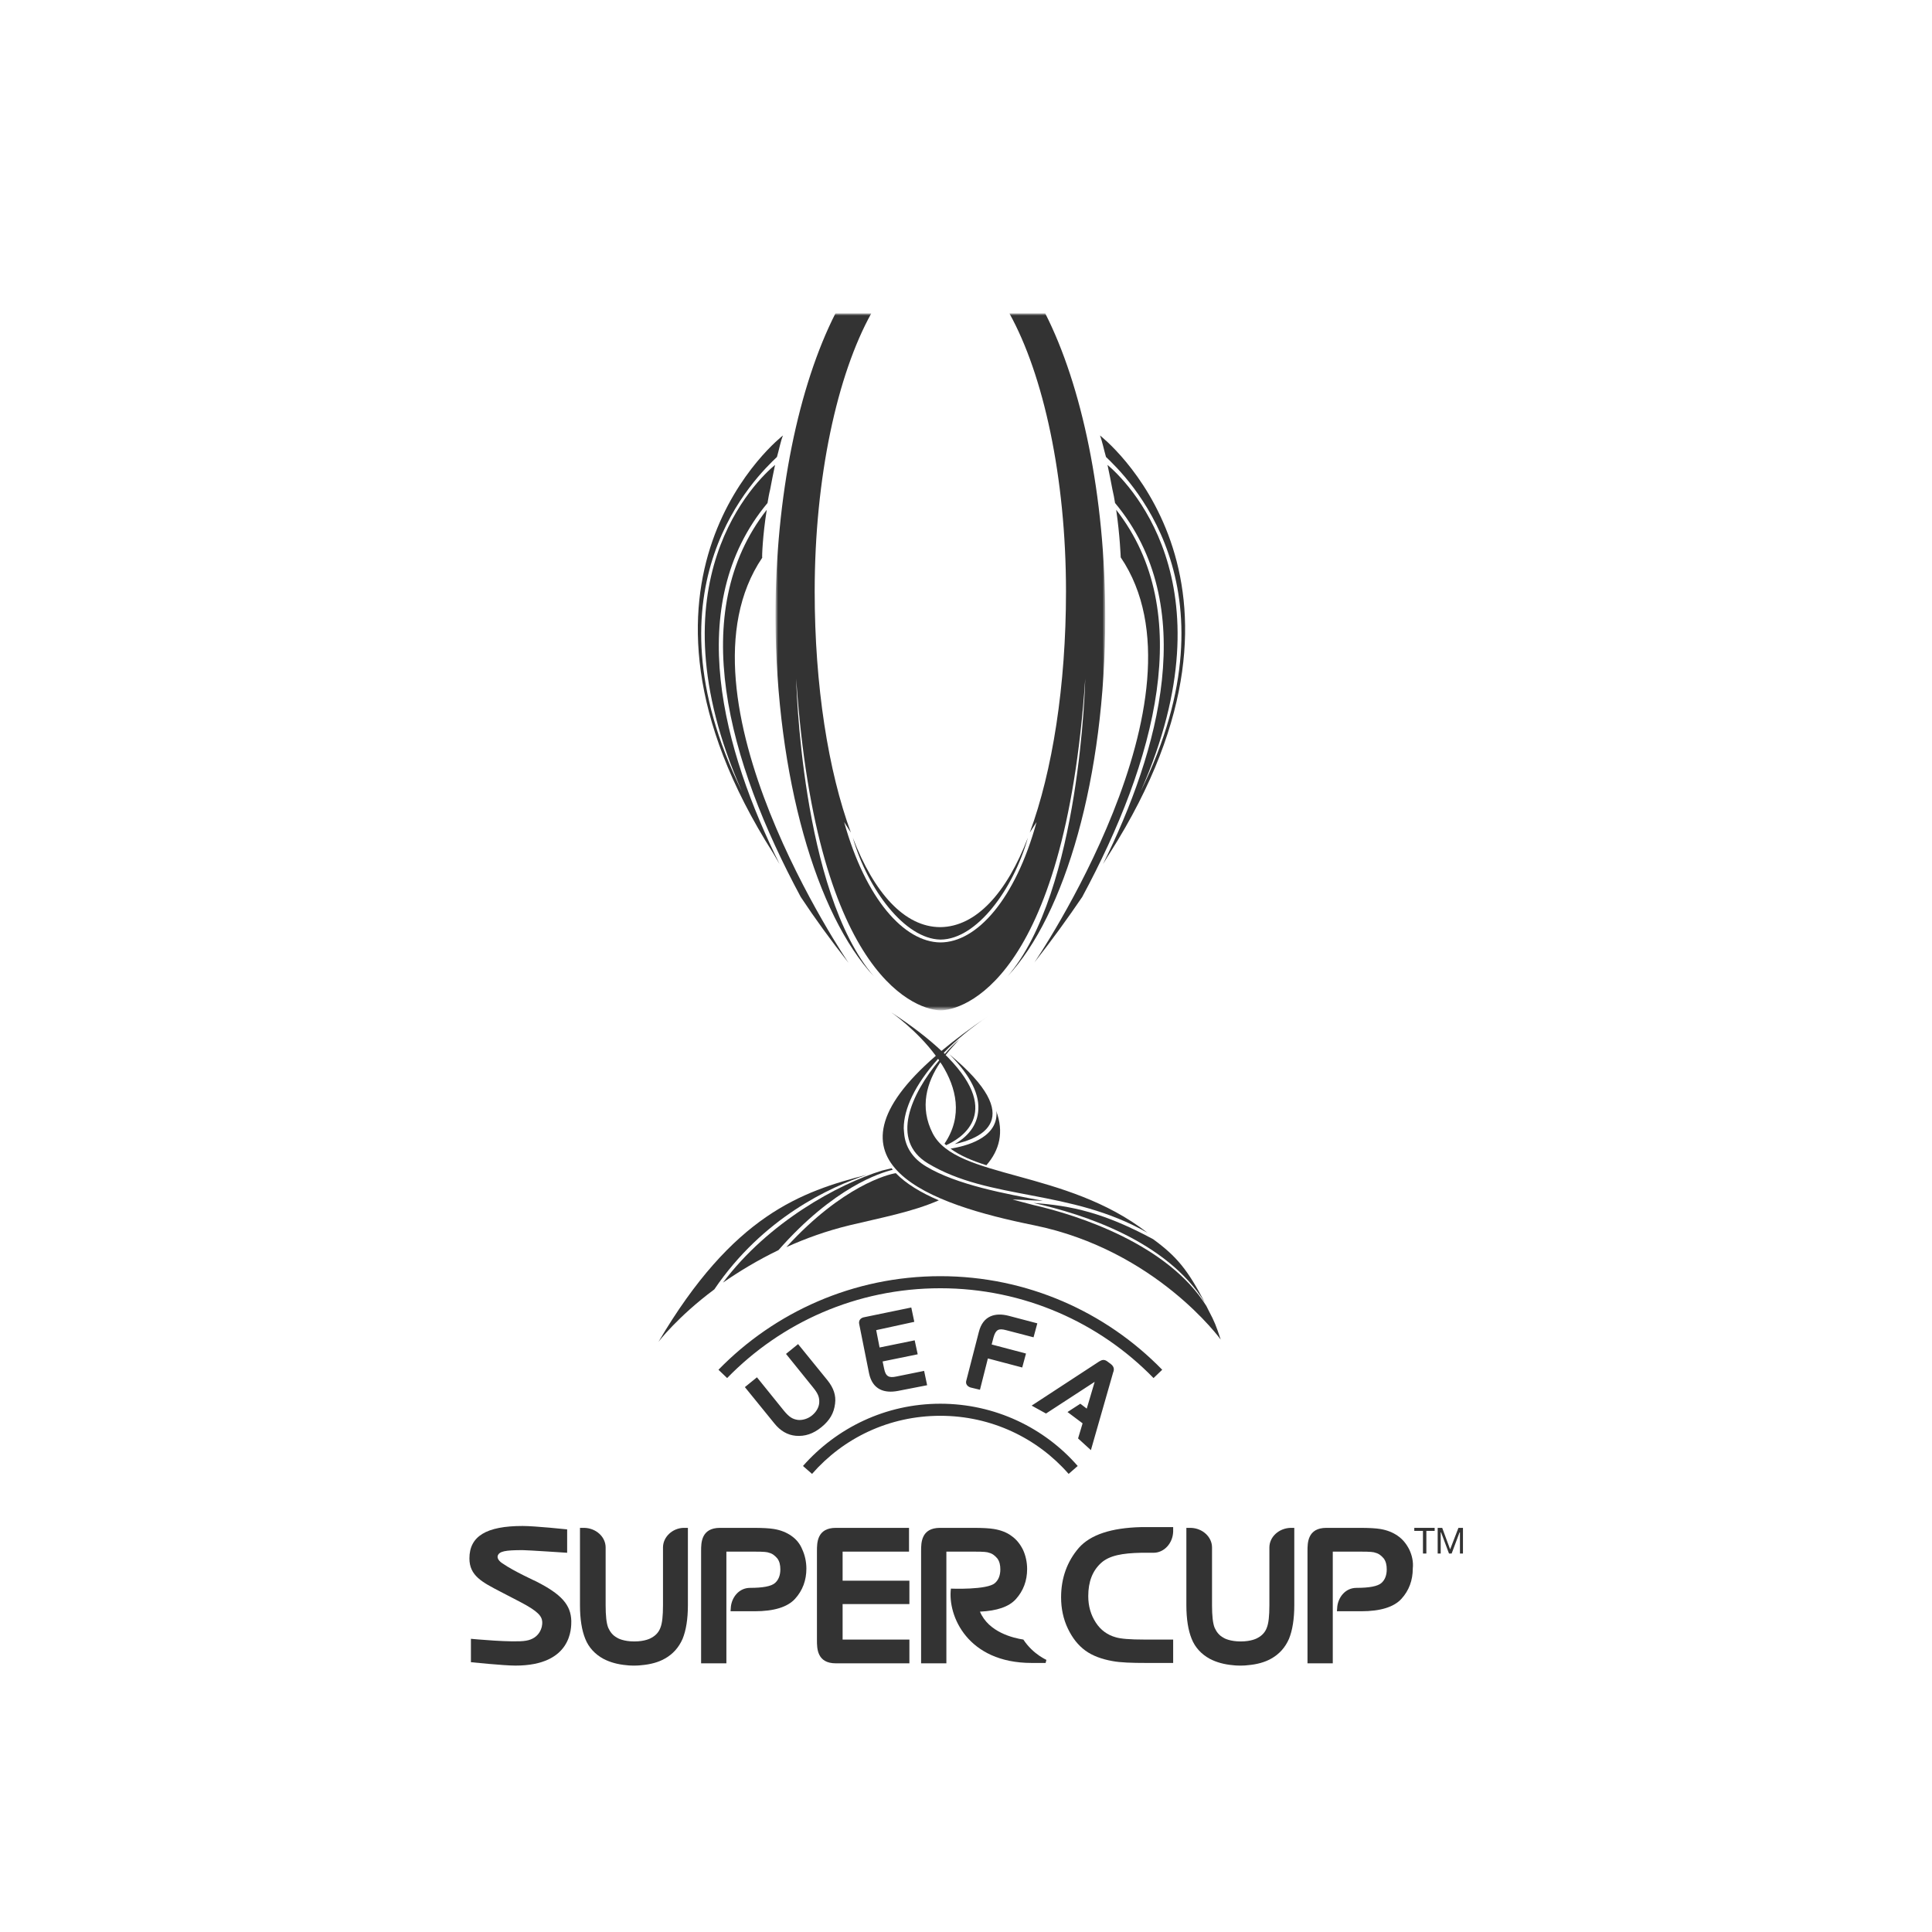 <?xml version="1.0" encoding="utf-8"?>
<!-- Generator: Adobe Illustrator 24.0.0, SVG Export Plug-In . SVG Version: 6.00 Build 0)  -->
<svg version="1.1" id="Layer_1" xmlns="http://www.w3.org/2000/svg" xmlns:xlink="http://www.w3.org/1999/xlink" x="0px" y="0px"
	 viewBox="0 0 512 512" style="enable-background:new 0 0 512 512;" xml:space="preserve">
<style type="text/css">
	.st0{fill:#333333;}
	.st1{filter:url(#Adobe_OpacityMaskFilter);}
	.st2{fill:#FFFFFF;}
	.st3{mask:url(#mask-2_2_);fill:#333333;}
</style>
<g id="SCUP">
	<g id="SCUP-_x2013_-Primary" transform="translate(0, -1)">
		<path id="Fill-1" class="st0" d="M286.8,238.7c19.4-36,30.2-75.5,9-102.6c1,6.8,1.2,12.6,1.2,12.6
			c25.1,37.1-22.9,107.4-22.9,107.4C278.8,250.1,283,244.3,286.8,238.7"/>
		<path id="Fill-3" class="st0" d="M302.3,210.7c24.5-55.6-4.2-82.6-8.8-86.5c0.5,2.3,0.9,4.4,1.3,6.5c0.3,1.2,0.5,2.4,0.7,3.6
			c22.6,27.1,11.6,65.9-3.2,95.7c0.7-1.2,1.8-2.9,1.8-2.9c46.4-73-2.6-110.7-2.6-110.7c0.6,1.5,1.1,4,1.6,5.7
			C298.2,127,329.1,156.1,302.3,210.7"/>
		<path id="Fill-5" class="st0" d="M203.2,136.1c-21.2,27.1-10.4,66.5,9,102.6c3.7,5.6,7.9,11.4,12.7,17.5c0,0-48-70.3-22.9-107.4
			C201.9,148.8,202.1,142.9,203.2,136.1"/>
		<path id="Fill-7" class="st0" d="M206.6,230c-14.8-29.9-25.8-68.6-3.2-95.7c0.2-1.2,0.4-2.4,0.7-3.6c0.4-2.1,0.8-4.2,1.3-6.5
			c-4.7,3.9-33.4,30.9-8.8,86.5c-26.8-54.6,4.2-83.7,9.3-88.6c0.5-1.7,1-4.3,1.6-5.7c0,0-49,37.7-2.6,110.7
			C204.9,227.1,205.9,228.8,206.6,230"/>
		<g id="Group-11" transform="translate(34, 0.553)">
			<g id="Clip-10">
			</g>
			<defs>
				<filter id="Adobe_OpacityMaskFilter" filterUnits="userSpaceOnUse" x="171.7" y="83.6" width="87.3" height="184.6">
					<feColorMatrix  type="matrix" values="1 0 0 0 0  0 1 0 0 0  0 0 1 0 0  0 0 0 1 0"/>
				</filter>
			</defs>
			<mask maskUnits="userSpaceOnUse" x="171.7" y="83.6" width="87.3" height="184.6" id="mask-2_2_">
				<g id="XMLID_50_" class="st1">
					<polygon id="path-1_2_" class="st2" points="171.7,83.6 258.9,83.6 258.9,268.1 171.7,268.1 					"/>
				</g>
			</mask>
			<path id="Fill-9" class="st3" d="M197.6,259.2c-19.4-22.5-20.6-78.9-20.6-78.9c5.5,80.9,33,87.9,38.3,87.9h0h0
				c5.3,0,32.8-7,38.3-87.9c0,0-1.2,56.4-20.6,78.9c15.2-16.2,25.9-52.7,25.9-95.1c0-32.3-6.2-61.5-15.9-80.6l-9.5,0
				c9,16.2,15,43.4,15,73.7c0,25-3.6,47.6-9.6,63.9l1.8-2.8c-5.6,20.4-15.8,31.9-25.5,31.9c-9.6-0.1-19.8-11.5-25.5-31.9l1.8,2.8
				c-6-16.3-9.6-38.9-9.6-63.9c0-30.3,6-57.5,15-73.7l-9.5,0c-9.7,19.1-15.9,48.2-15.9,80.6C171.7,206.5,182.4,243,197.6,259.2"/>
		</g>
		<path id="Fill-12" class="st0" d="M249.2,250L249.2,250c0,0,0.1,0,0.1,0c9.5-0.1,19.2-13.2,23.1-27c-5.6,14.6-13.7,23.6-23.2,23.7
			c-9.5,0-17.6-9.1-23.2-23.7C230,236.8,239.8,249.8,249.2,250"/>
		<path id="Fill-14" class="st0" d="M142.1,420.1c0,0-6.1-2.8-8.8-4.7c-1-0.6-1.6-1.4-1.4-2.1c0.4-1.2,2-1.5,6.6-1.5
			c1.3,0,11.8,0.7,11.8,0.7v-6.2c0,0-8.5-0.9-11.8-0.9c-9.6,0-14.1,2.7-14.1,8.6c0,4.6,3.4,6.3,8.2,8.8l5.2,2.7
			c4.8,2.5,5.8,3.8,5.9,5.3c0.1,1.3-0.6,4.4-4.3,5c-3.2,0.6-14.6-0.5-14.6-0.5v6.2c0,0,8.7,0.9,11.8,0.9c15,0,14.8-10,14.8-11.8
			C151.3,426.3,148.8,423.5,142.1,420.1"/>
		<path id="Fill-16" class="st0" d="M175.7,411.1v15.3c0,2.8-0.2,4.8-0.7,6c-0.4,1.1-1.2,2-2.3,2.6c-0.3,0.2-1.8,1-4.6,1
			s-4.3-0.8-4.6-1c-1.1-0.6-1.8-1.5-2.3-2.6c-0.5-1.2-0.7-3.3-0.7-6v-15.3c0-2.8-2.5-5.1-5.6-5.2h-1.2v20.5c0,3.7,0.5,6.7,1.4,8.9
			c0.9,2.3,2.6,4.1,4.8,5.3c1.7,0.9,3.8,1.5,6.2,1.7c0.6,0.1,1.9,0.1,1.9,0.1h0h0c0,0,1.3,0,1.9-0.1c2.5-0.2,4.6-0.8,6.2-1.7
			c2.2-1.2,3.8-3,4.8-5.3c0.9-2.2,1.4-5.2,1.4-8.9v-20.5h-1.2C178.2,406,175.7,408.3,175.7,411.1"/>
		<path id="Fill-18" class="st0" d="M209.7,408c-1.3-0.9-2.8-1.5-4.6-1.8c-1.2-0.2-3-0.3-5.3-0.3h-7.5v0l-1.5,0c-5,0-5,4-5,6.1v29.8
			h6.7l0-29.6l0.3,0h7.2c2.4,0,3.4,0.1,3.8,0.3c0.9,0.2,1.6,0.8,2.2,1.5c0.6,0.8,0.8,1.8,0.8,2.9c0,1.6-0.5,2.8-1.4,3.6
			c-1,0.9-3.3,1.3-6.6,1.3c-3,0-4.8,2.5-5.1,4.9l-0.1,1.3l6.4,0c5.1,0,8.7-1.1,10.7-3.3c2-2.2,3-4.9,3-8c0-1.8-0.4-3.6-1.1-5.1
			C212,410.1,211,408.9,209.7,408"/>
		<path id="Fill-20" class="st0" d="M223.2,412.2h17.7v-6.3h-18.3v0l-1.1,0c-5,0-5,4-5,6.1v23.7c0,2.1,0,6.1,5,6.1l1.8,0v0l17.7,0
			v-6.3h-17.7v-9.4h17.7v-6.2h-17.7V412.2z"/>
		<path id="Fill-22" class="st0" d="M271.2,435.5c-2.6-0.4-9.2-1.9-11.5-7.4c4.5-0.2,7.7-1.3,9.5-3.3c2-2.2,3-4.9,3-8
			c0-1.8-0.4-3.6-1.1-5.1c-0.8-1.6-1.8-2.8-3.1-3.7c-1.2-0.9-2.8-1.5-4.6-1.8c-1.2-0.2-3-0.3-5.3-0.3h-7.5v0l-1.5,0c-5,0-5,4-5,6.1
			v29.8h6.7l0-29.6l0.3,0h7.2c2.4,0,3.4,0.1,3.8,0.3c0.9,0.2,1.6,0.8,2.2,1.5c0.6,0.8,0.8,1.8,0.8,2.9c0,1.6-0.5,2.8-1.4,3.6
			c-2,1.9-11.7,1.5-11.7,1.5c-0.9,7.2,4.4,19.7,21.4,19.7h3.7l0.2-0.8C277.7,441,273.9,439.6,271.2,435.5"/>
		<path id="Fill-24" class="st0" d="M285.9,411.2c-3.1,3.6-4.7,8-4.7,13.1c0,3,0.6,5.8,1.8,8.3c1.2,2.5,2.7,4.4,4.6,5.8
			c1.9,1.4,4.4,2.3,7.2,2.8c2.1,0.4,5.1,0.5,9,0.5h7.1v-6.2h-7.7c-3.7,0-6.2-0.2-7.5-0.6c-2.2-0.6-4-1.9-5.3-3.9c-1.3-2-2-4.3-2-7
			c0-3.8,1.1-6.7,3.4-8.8c2.2-2,5.7-2.6,10.6-2.7h0v0h3.3c2.8,0,5.1-2.5,5.2-5.6v-1.2h-8.5C294.5,405.9,289,407.7,285.9,411.2"/>
		<path id="Fill-26" class="st0" d="M336.4,411.1v15.3c0,2.8-0.2,4.8-0.7,6c-0.4,1.1-1.2,2-2.3,2.6c-0.3,0.2-1.8,1-4.6,1
			c-2.8,0-4.3-0.8-4.6-1c-1.1-0.6-1.8-1.5-2.3-2.6c-0.5-1.2-0.7-3.3-0.7-6v-15.3c0-2.8-2.5-5.1-5.6-5.2h-1.2v20.5
			c0,3.7,0.5,6.7,1.4,8.9c0.9,2.3,2.6,4.1,4.8,5.3c1.7,0.9,3.8,1.5,6.2,1.7c0.6,0.1,1.9,0.1,1.9,0.1h0h0c0,0,1.3,0,1.9-0.1
			c2.5-0.2,4.6-0.8,6.2-1.7c2.2-1.2,3.8-3,4.8-5.3c0.9-2.2,1.4-5.2,1.4-8.9v-20.5H342C338.9,406,336.4,408.3,336.4,411.1"/>
		<path id="Fill-28" class="st0" d="M373.5,411.7c-0.8-1.6-1.8-2.8-3.1-3.7c-1.3-0.9-2.8-1.5-4.6-1.8c-1.2-0.2-3-0.3-5.3-0.3h-7.5v0
			l-1.5,0c-5,0-5,4-5,6.1v29.8h6.7l0-29.6l0.3,0h7.2c2.4,0,3.4,0.1,3.8,0.3c0.9,0.2,1.6,0.8,2.2,1.5c0.6,0.8,0.8,1.8,0.8,2.9
			c0,1.6-0.5,2.8-1.4,3.6c-1,0.9-3.3,1.3-6.6,1.3c-3,0-4.8,2.5-5.1,4.9l-0.1,1.3l6.4,0c5.1,0,8.7-1.1,10.7-3.3c2-2.2,3-4.9,3-8
			C374.6,414.9,374.2,413.2,373.5,411.7"/>
		<polygon id="Fill-30" class="st0" points="374.8,406.7 374.8,405.9 380.2,405.9 380.2,406.7 378,406.7 378,412.7 377.1,412.7 
			377.1,406.7 		"/>
		<polygon id="Fill-32" class="st0" points="382.2,405.9 384.3,411.6 386.5,405.9 387.7,405.9 387.7,412.7 386.9,412.7 386.9,407.1 
			386.8,407.1 384.7,412.7 384,412.7 381.9,407.1 381.8,407.1 381.8,412.7 381,412.7 381,405.9 		"/>
		<path id="Fill-34" class="st0" d="M192.7,366.2l-2.3-2.2c14.9-15.3,35.8-24.8,58.8-24.8c23,0,43.9,9.5,58.8,24.8l-2.3,2.2
			c-14.3-14.7-34.4-23.8-56.5-23.8C227,342.4,207,351.5,192.7,366.2L192.7,366.2z M215.2,391.6l-2.4-2.1
			c8.9-10.1,21.9-16.5,36.4-16.5c14.5,0,27.6,6.4,36.4,16.5l-2.4,2.1c-8.3-9.5-20.5-15.4-34-15.4
			C235.6,376.2,223.5,382.1,215.2,391.6L215.2,391.6z M294.4,362.5c0.9,0.7,0.9,1.5,0.6,2.2l-5.9,20.6l-3.4-3.1l1.2-4l-4-3l3.4-2.2
			l1.7,1.3l2.1-7.1l-12.9,8.4l-3.8-2.1l17.9-11.7c0.7-0.4,1.3-0.7,2.3,0.1L294.4,362.5z M211.5,377.3c-1.5-0.2-2.4-0.8-3.8-2.5
			l-7.1-8.8l-3.2,2.6l7.8,9.6c1.6,2,3.5,3.1,5.7,3.3c2.4,0.2,4.6-0.5,6.8-2.3c2.2-1.8,3.3-3.7,3.6-6.2c0.3-2.2-0.4-4.2-2-6.2
			l-7.8-9.6l-3.2,2.6l7.1,8.8c1.4,1.7,1.8,2.7,1.7,4.2c-0.1,1.2-0.8,2.4-1.9,3.3C214.1,377,212.7,377.4,211.5,377.3L211.5,377.3z
			 M242.3,351.3l-0.8-3.8l-12.6,2.6c-0.9,0.2-1.4,0.9-1.2,1.8l2.6,13c0.9,4.4,4.1,5.4,7.7,4.7l7.7-1.5l-0.8-3.8l-7.4,1.5
			c-1.9,0.4-2.8,0-3.2-2.1l-0.4-1.9l9.3-1.9l-0.8-3.7l-9.3,1.9l-0.9-4.6L242.3,351.3z M261.8,361l9.1,2.4l1-3.7l-9.1-2.4l0.5-1.9
			c0.6-2.1,1.4-2.4,3.3-1.9l7.3,1.9l1-3.7l-7.6-2c-3.5-0.9-6.8-0.1-7.9,4.3l-3.3,12.8c-0.3,0.9,0.2,1.6,1.1,1.9l2.5,0.6L261.8,361z"
			/>
		<path id="Fill-36" class="st0" d="M305.6,329.4c-13-7-21.6-8.9-31.7-9.6c13.4,3,35.3,10.1,45.4,26.4
			C314.8,337.6,311.9,334,305.6,329.4"/>
		<path id="Fill-38" class="st0" d="M229.8,312.3c-17.5,4.5-35.5,10.7-55.3,44.3c0,0,5-6.6,14.8-13.9
			C202.2,323.7,219.9,315.6,229.8,312.3"/>
		<path id="Fill-40" class="st0" d="M253,304.2c6.5-1.4,19.6-6.4-1.4-23.8c5.7,5.7,8.2,10.9,7.6,15.4
			C258.7,300.1,255.5,302.8,253,304.2"/>
		<path id="Fill-42" class="st0" d="M320.3,348.3l-0.6-1.2c-10.1-16.2-33.6-24-46-26.8l-5.3-1.4c-0.6-0.1,8.5,0.4,7.9,0.3
			c-9.7-1.8-22.8-4.2-30.9-9.1c-3.5-2.1-5.5-5.1-5.8-8.8c0-0.4-0.1-0.8-0.1-1.3c0-5.1,3-11.6,9.1-18.4c0.1,0.1,0.2,0.3,0.3,0.4
			c-7.4,8.9-13.1,21.2-3,27.3c16.4,9.9,37.7,6.7,58.2,18.4c-21.7-16.9-50.6-14.2-56.9-26.3c-3.6-7-1.6-13.6,2-18.9
			c0.1,0.2,0.3,0.5,0.4,0.6c3.8,6.1,5.7,13.6,0.7,21c0.1,0.1,0.3,0.2,0.4,0.4c3.4-1.5,15.3-8.1,0.6-23.2l-0.6-0.6c0,0,0,0-0.1-0.1
			c1.2-1.5,2.4-2.8,3.6-4.1c-1.3,1.1-2.6,2.4-3.8,3.8c-0.1-0.1-0.2-0.2-0.3-0.3c3.2-3.3,7.2-6.6,11.9-9.8c-4.9,3.3-9,6.4-12.5,9.3
			c-3.3-3.1-7.6-6.5-13.3-10.2c0,0,6.8,4.7,11.8,11.5c-33,28.6-1.2,39.4,26,44.9c32.4,6.6,49.5,30.3,49.5,30.3
			C322.3,352.4,321.9,351.3,320.3,348.3"/>
		<path id="Fill-44" class="st0" d="M236.6,311c-0.1-0.1-0.2-0.2-0.3-0.4c-0.8,0.2-1.7,0.4-2.5,0.6c-11.7,3.6-30.2,13.7-42.2,29.7
			c4.2-2.9,9.1-5.9,14.7-8.6C221,315.6,233.3,311.8,236.6,311"/>
		<path id="Fill-46" class="st0" d="M208.4,331.5c5.1-2.3,10.6-4.3,16.8-5.8c8.3-2,16.5-3.5,23.6-6.6c-4.7-2-8.7-4.4-11.4-7.2
			C235.4,312.2,223.3,315.2,208.4,331.5"/>
		<path id="Fill-48" class="st0" d="M261.4,309.8c3.5-4,4.7-8.8,2.6-14.4c0,0.2,0.1,0.5,0.1,0.7c0,6.7-8.5,8.7-12.2,9.3
			C254.3,307.2,257.6,308.6,261.4,309.8"/>
	</g>
</g>
</svg>
